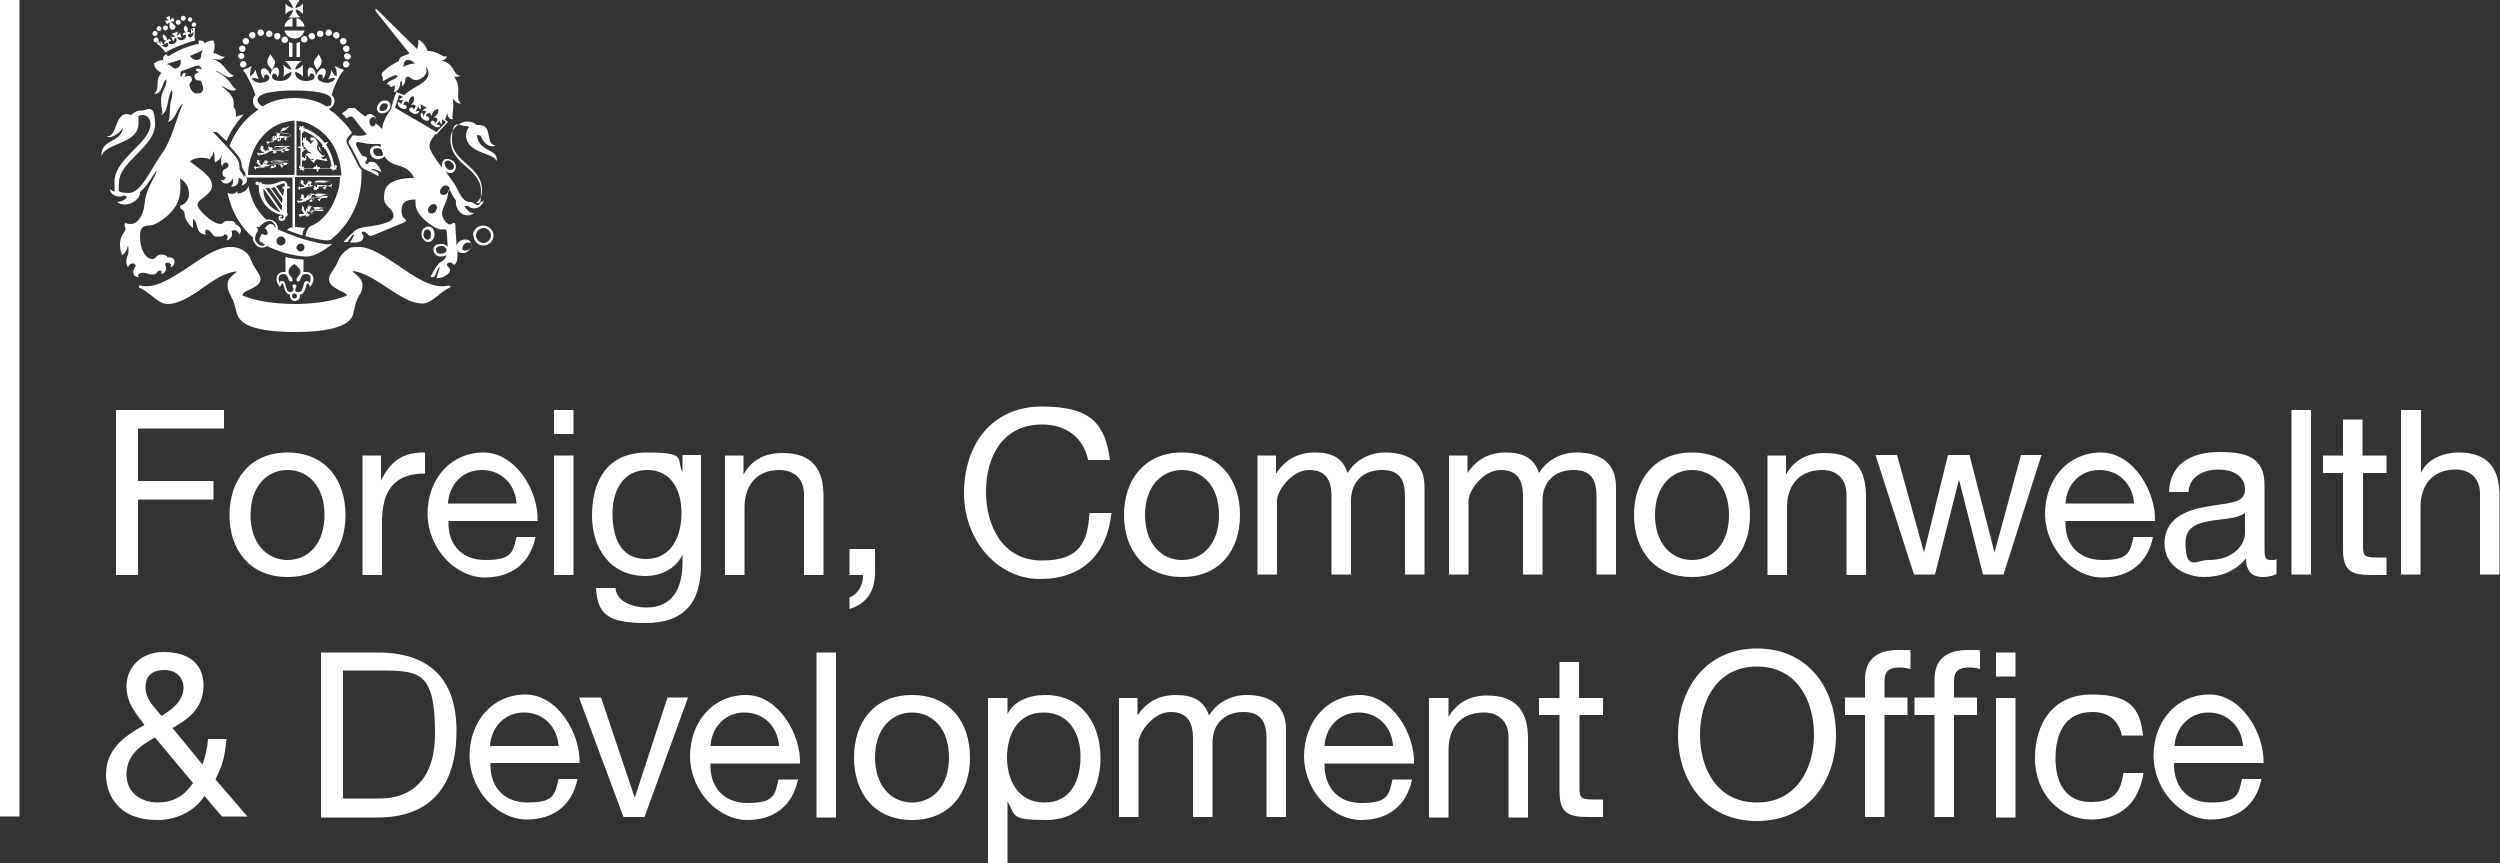 <?xml version="1.0" encoding="UTF-8"?>
<svg xmlns="http://www.w3.org/2000/svg" version="1.1" viewBox="0 0 500 172.6">
  <rect x="0" y="0" width="500" height="172.6" fill="#333333" stroke="none"/>
  <defs>
    <style>
      .cls-1 {
        fill: #fff;
      }
    </style>
  </defs>
  <!-- Generator: Adobe Illustrator 28.7.5, SVG Export Plug-In . SVG Version: 1.2.0 Build 176)  -->
  <g>
    <g id="Layer_1">
      <path class="cls-1" d="M0,163.3h3.9V0H0v163.3Z"/>
      <path class="cls-1" d="M96.1,27.1c.7,1.8,2,2.5,3,2-2.2-.3-.4-4.1-3.3-4.1s-.3,0-.5,0c-.5-.5-1-.7-1.9-.7-1.2,0-3.3,1.2-3.3,3.6,0,5.2,6.1,5.7,6.1,10.3s-1,2.2-2.2,2.2-1.9-1.2-2.7-2.9c-.4-.8-1.3-2-2.2-3.2.3.2.6.3.9.3s.6,0,.8-.3c.2-.2.3-.5.4-.8h0c0-.5-.2-.9-.5-1.2-.3-.3-.8-.5-1.2-.5-.3,0-.6,0-.8.3-.2.2-.3.5-.3.8h0c0,.2,0,.4,0,.6-1.3-1.7-2.5-3.4-2.5-4.3s.5-1.5,1.2-2.4c0,0,.2.1.2.1l.2-.2c.2-.3.8-.9,1.8-2l.3-.3-.6-.5c.2-.4.3-.8.4-1.3.2.9.6,1.4,1.2,1.2-.4-.9.4-2-.1-4.2.5.8,1.2,1.2,1.7,1.1-1.4-1.2.4-2.9-1.4-5.4.6.2,1,0,1.2-.2-1.6-.2-.9-2.3-3.7-3,.7-.1,1.1-.5,1-.9-.8.5-1.4-1-3.8-1-.2-.9-1-1.9-1.9-2.3.2.7,0,1.3-.2,1.9l-7.9-7.8c-.2-.2-.4-.3-.4-.2,0,0,0,.2,0,.4l6.8,8.5c-.5.2-1,.4-1.5.6-.4.2-.6.5-.6.9-1.3.6-2.4,1.4-2.9,1.9-.4.4-.8.5-.4,1.3.2.3-.3,1.2.7.5.6-.4,2.1-1.2,2.3-.7.1.2-.6.6-1.1.8-.5.2-1,.6-1,.8,0,.2.5,0,.5.2,0,.2.2.4.4.4s.5-.4.6-.3c.2.2,0,1.1-.2,1.3.8,0,1.2-.8,1.3-1.4,0-.6.2-.7.3-.8.1,0,.2.6,0,1,.4,0,.8-.6.8-1.6.2-.2.4-.3.5-.3.3,0,.8.7,1.5.7,1.3,0,2.1-1.1,2.2-1.6,0-.4,0-.8-.2-1.1.5.4.6,1,.6,1.4,0,1.9-3.4,2.8-4.7,4.2,0,0-.1,0-.2.1l-1.6-.6v.4c0,0-.1,0-.2.3-.2.5-.5,1.7-.7,2.3v.3c0,0,0,0,0,0-.9,1.2-1.7,2.6-1.9,4.1-.4-.4-.7-.7-1.2-1.1,0-.1,0-.3,0-.4,0-.4,0-.9-.4-1.1-.2-.2-.5-.4-.7-.4-.3,0-.5,0-.8.3,0,0,0,0-.2.2,0,0,0,0-.2-.1-.5-.4-1.2-.9-1.6-1.3-.2-.2-.4-.3-.7-.3h-.7c-.2,0-.4.2-.6.4-.1.1-.5.4-.9.7.2.2.4.4.6.6,0,.1.2.2.3.4,0,0,.2-.2.3-.2.2-.1.4-.2.6-.2s.5.2.7.5c.1.2,1.4,1.9,2.5,3.1-.1,0-.2,0-.4.1-.4.2-1.5.2-1.9.1-.5,0-.5-.2-.8.3-.1.2-.3.4-.4.6-.2.2-.3.4,0,.9.5.8,1.6,2.9,2,3.8.4.9.8,1.1,1.6,1.4.7.3,2,1,2.2,1.2v-.7c-.2-.2-.9-.5-1.2-.6-.3,0-.3-.2,0-.2s1.2.3,1.8.6c-.2-.7-.8-1.5-1.3-1.9-.5-.2-1.1-.2-1.3,0,0,.1,0,.3-.3.3s-.4-.2-.3-.4c0-.2.4-.3.3-.7,0-.4-.6-.5-.9-.5-.5-.6-1-1.6-1.2-2-.2-.4,0-.6,0-.7.4-.3,1.2.2,2.8.3.6,0,1.3,0,2,0,.2,1.9,1,3.7,3.6,4.3,1.3.3,2.6,1.2,3.1,2.5-5.2,0-6,1.9-6,3.9s1.9,2.1,1.9,3.7-4.4,2-5.7,2.2c-1.1.2-1.8.4-2.3,1-.5.5-1.1,1-2,2,0,0,.4,0,.8,0l.7-1c.2-.3.4-.6.5-.5.2,0,0,.3-.1.6l-.6,1c2.6.2,2.7-.8,2.7-1.2s-.6-.7-.3-.9c.4-.2.7,0,1,.3.3.3.4.6,1.1.4,0,0,5.6-2.3,6.3-2.6.6-.3.5-.5,0-.9-.4-.3-.5-.9-.5-1.5,0-1.7,1-2.2,2.8-2.2,0,.3,0,.6,0,.8,0,2.6,4,5.2,5.1,5.2s1.1-.3,1.2,1.2c0,1.2.3,2,0,3.3-.2,1.4-.6,1.6-1.4,2.1-.8.6-1.6,2.4-1.9,2.8.4.2.8.3,1.1-.6.2-.7.5-1.2.8-1.4-.3.8-.5,1.9-.7,2.3,1,.2,2.7-.8,2.7-1.5s-.6-.7-.6-1.1.3-.5.6-.5.7.3.8.5c.4-.3.7-.7.7-1.8,0-.4,0-.8,0-1.3,0,0,0,.1,0,.2.2.3.5.5.9.5.4,0,.8,0,1.1-.3.4-.3.7-.7.8-1.1,0,0,0-.2,0-.2,0-.2,0-.4-.2-.6-.2-.3-.4-.4-.8-.5-.4,0-.9,0-1.3.3-.4.2-.6.6-.7,1,0-1.4-.2-2.8-.2-3.3,0-.8,0-1.2-.2-1.3-.3-.1-.6.3-1,.3s-1.5-1.1-1.5-2.2,1.2-2.6,1.2-4.2c0-.5.3-.7.5-.3.2.5.6,1.3,1.1,1.9-.3,2,1.8,3.9,3.6,2.5-.9.1-1.5-.7-1.9-1.4.2,0,.3,0,.5,0h.3c.6.8,2.6.7,3.1-1.2-.3.4-1,.7-1.6.6.8-.6,1.2-1.5,1.2-2.5,0-5-6-5.6-6-10.1s1.5-2.8,2.5-2.8.7.1.9.3c-.4.4-.6,1-.6,1.7.2,3.6,6,3.4,6.1,5.1.6-2.6-3.7-1.8-3.9-5.3M80.6,13.4c.3-.5,0-1.4,1-1.4s.9.5,1.5.7c-.9,0-1.8.3-2.5.7M75.2,24.4c0,.3-.1.5-.3.7,0,0-.2.2-.4.2-.3,0-.6-.4-.6-.9h0c0-.4.1-.6.3-.8.1,0,.2-.2.4-.2.2,0,.3,0,.4.2.2.2.3.5.2.8M92.5,49.5c0-.3.2-.6.5-.8.3-.2.6-.2.9-.2.1,0,.3,0,.4.2h0c.1.2,0,.4,0,.5,0,.3-.3.5-.5.7-.5.3-1.1.3-1.3,0-.1-.2,0-.4,0-.5M88.9,32.8c0-.2,0-.4.2-.5.1-.1.3-.2.5-.2.3,0,.6.2.8.4.2.2.4.6.4.8,0,.1,0,.3-.2.5-.1.1-.3.2-.5.2-.3,0-.6-.2-.8-.4-.2-.3-.4-.6-.3-.8M79,21.6c.3-.9.8-2.6.8-2.6l.9.4c-.3,0-.6.3-.9.6.2,0,.6.1.8,0l-.4.9c0-.2-.3-.5-.6-.5-.2.7.3,1,.6,1.2.5.3.9.3,1.1,0,.2-.3-.2-.8-.6-.6,0-.5.2-.7.5-.7s.5.2.5.5c0-.8.3-1.4,1-1.6.3.8,0,1.3-.5,1.8.3-.1.6-.1.8,0,.2.3.1.6-.3.9,0-.5-.7-.5-.8-.2-.2.3,0,.6.6.9.6.4,1.1.2,1.4-.4-.2,0-.5,0-.8.2l.6-1.2c0,.2.1.5.4.7,0-.2.2-.7,0-1.1l1.3.8c-.5,0-.8.4-.9.6.3,0,.6,0,.8,0l-.7,1.1c0-.4,0-.7-.3-.8-.3.5-.2,1,.4,1.4.5.3.9.4,1.1,0,.2-.3-.2-.8-.6-.6,0-.5.3-.7.6-.7.2,0,.4.3.5.6.2-.8.5-1.2,1.3-1.4.2.7-.2,1.3-.9,1.7.3,0,.6,0,.7.2.2.3,0,.7-.4.9,0-.5-.6-.6-.8-.3-.2.3,0,.6.6.9.3.2.8.5,1.3,0-.2-.2-.6-.3-.8-.3l.6-.8c0,.3.2.6.4.8,0-.4.2-.8.1-1.1l.8.6s-1.2,1.3-1.9,2l-8.4-4.9ZM87.2,42.2c-.3.5-.9.6-1.3.4-.4-.2-.4-.8,0-1.3.3-.5.9-.6,1.2-.4.4.3.4.9,0,1.3M89.5,38.5c-.3.5-.9.6-1.2.4-.4-.3-.4-.8,0-1.3.3-.5.9-.6,1.3-.4.4.3.4.8,0,1.3M74.8,29.2c-.3.1-.5.3-.7.6-.3.6,0,1.5.8,1.9.4.2.9.2,1.3,0,.3,0,.6-.3.7-.6.1-.3.1-.6,0-.9-.2-.4-.5-.7-.9-.9-.4-.2-.9-.2-1.3-.1M75.3,31.2c-.5-.3-.8-.8-.6-1.2,0-.2.2-.3.4-.3.3-.1.6,0,.9,0,.3.2.5.4.6.7,0,.1,0,.3,0,.5,0,.1-.2.3-.4.3-.3,0-.6,0-.9,0M84.8,45.6c-.3.3-.5.8-.5,1.2h0c0,.5.2.9.5,1.2.2.2.5.4.8.4s.6-.1.8-.3c.3-.3.5-.7.5-1.2,0-.4-.1-.8-.3-1.1-.2-.3-.6-.5-.9-.5s-.6.1-.8.3M85.5,47.9c-.2,0-.3,0-.5-.2-.2-.2-.3-.5-.3-.8s.1-.7.3-.8c0-.1.3-.2.5-.2.4,0,.8.5.7,1.1,0,.3-.1.6-.3.8-.1.1-.3.2-.5.2M76,20.5c-.6.5-.8,1.3-.4,1.8.4.5,1.2.5,1.9,0,.3-.3.6-.6.6-1,0-.3,0-.6-.2-.8-.2-.2-.4-.4-.7-.4-.4,0-.8,0-1.2.3M75.9,21.7c0-.3.2-.6.4-.8.2-.2.5-.3.8-.2.1,0,.3,0,.4.2,0,.1.1.3,0,.4,0,.3-.2.5-.4.7-.4.3-.9.3-1.2,0,0-.1,0-.2,0-.3M87.2,49c-.3.2-.5.4-.5.8,0,.4,0,.7.3,1,.3.3.6.5,1,.5.4,0,.8,0,1.1-.2.4-.2.6-.5.7-.8.1-.7-.5-1.4-1.3-1.5-.5,0-.9,0-1.3.2M88.1,50.8c-.6-.1-1-.5-.9-1,0-.2.2-.3.3-.4.2-.2.6-.2.9-.2.5,0,.9.5.9.8h0c0,.5-.6.8-1.2.7M94.7,47.1c0,1.1.9,2,2,2s2-.9,2-2c0-1.1-1-2-2.1-2-1.1,0-2,.9-2,2M95.2,47.1c0-.8.7-1.5,1.5-1.5s1.5.7,1.5,1.5c0,.8-.7,1.5-1.5,1.5-.8,0-1.5-.7-1.5-1.5M48.7,35.5c.2-.5-.7-1.1-.8-1.8,0-.7,0-1.4-.8-2.4-.8-1-3.6-4-4.5-4.9.2,0,.7-.2,1.2.4.3.3.9.9,1.5,1.4.8-1.9,1.7-3.3,3-4.8.2-.2.3-.4.5-.5-.5.1-1.2.2-1.6.5,0-.8,0-1.5-.5-2,.2-1.2,0-2.5-2.5-4.2,1.3.3,2.1,1.5,3.1.6-.9,0-.9-2-4.2-3.6,1.2,0,2.2,2,3.7.9-1.4-.2-1.8-2.6-4.3-3.3.8,0,1.7.5,2.5-.5-.8.2-1.4-.6-2.3-.7.3-1.1.3-1.7,0-2.5-.7,0-1.3.2-1.8.6,0-.6-.7-.6-1.2-.6,0,.2.2.6-.1.7-.4,0-1.9.5-3,.9-1.1.5-2.4,1.2-2.8,1.5-.2.2-.4-.2-.6-.4-.4.3-.8.8-.5,1.2-.6,0-1.3.2-1.9.7,0,.7.6,1.4,1.5,1.9-1.5,1.5-.1,2.9-1.5,4.2,1.9,0,1.5-2.5,2.5-2.9,0,1.9-1.1,2.2-1.1,4.2s.6,2.2,0,2.9c1.6-.4,1.2-3.9,2.2-5,.2.6,0,1.2-.1,1.8-.6,1.6,0,3.9-.8,4.6,1.6-.2,1.8-2.8,3.1-3.7-1.1,2.3-2.3,7.3-4,9.7-2.7,3.7-4.3,8.2-6.9,8.2s-1.9-.7-1.9-2.1c0-4.2,7.2-7.1,7.2-11.6s-1.6-2.8-2.6-2.8-1.5.3-2.2.9c-.3-.1-.5-.2-.8-.2-2.5,0-1.9,4.6-4.1,4.5.9.5,2.4-.5,3.3-1.7-.4,3-4.6,2.2-4.3,5.7.6-2.8,7.4-2.4,7.4-6.6s-.2-.9-.6-1.2c.5-.3,1-.5,1.4-.5.8,0,1.6.6,1.6,1.8,0,3.8-7.2,6.9-7.2,11.5s.2,1.5.6,1.9c-.5.2-1,.1-1.5-.4,0,1.2,1.7,1.9,2.7,1.3.2,0,.5.2.7.2-.3.8-1.4,1.1-2,1.1,1.8,1.4,4.8-.4,4.6-2,1.4-1.1,2.3-3,3.3-4.3,0,.3-.1.6-.2.8-1,1.9-2,3.6-2.2,6-.2,2-1.3,3.9-2.7,3.9s-.8-.4-1.1-.2c-.4.4,0,.8,0,1.2,0,.6-1.1,1.2-1.1,3s.5,1.8.3,2.3c.5-.2,1.1-1,1.3-2,.5,2.4-1,2.3,0,4.4.2-.7.9-1,1.3-.7.4.3.2.5,0,.8-.3.3-.6,1.9.9,1.8-.3-.2-.3-.6.4-.8,1-.2,1.3.3,2.3.3s.9-.8,1.4-.8.5.4.3.7c.9-.2,1-.7,1-1.2s-.4-.8,0-1c.3-.2,1.3,0,.9.8.5,0,.8-.5.8-1.1s-.7-1-1.4-.8c-.1-.4-.7-.6-1.2-.6-1.2,0-1,.9-1.8.9-1.3,0-2.5-1.7-2.5-4.5s1.6-1.9,2.8-2.4c1.2-.5,3.2-1.8,4.4-3.8.9-1.6,1-3.3.8-5.4,1.6.9,1.8,2.3,1.8,3.2s-.7,1.8-1.2,2c-.5.2-.6.2-.6.4,0,.3.2.5.4.6.6.3.5.9.6,1.5.2.6.7,1.5,1.6,2.2,0-.4,0-1,0-1.8,1.3.6.2,3.1,2.7,3.1-.4-.2-.3-.9,0-1,.3,0,.6.2,1.1.8.5.7.3.6,1.5.6s.6-.4,1.2-.4.5.7.2,1.2c1-.3,1.3-1.1,1-1.9.9-.5,1.4.2,1.5.7.9-.9,0-1.9-.7-2,0-.3-.3-.7-.7-.7-.4,0-.7,0-1.2,0-.4,0-.6.6-1.1.6-1.5,0-4.6-2.8-4.6-3.9s2.9-1.9,2.9-3.8-2.4-3.2-4.4-4.8c.7-.8,2.8-1,4-.4.1-.7.6-.5.7-1.7.4,1,0,1.9.4,2.3.3-.5,1.2-.4,1.1-1.7.3.8-.3,2,.3,2.5,0-.6.5-.8.7-.8s.5.2.5.5c0,1-1.2.5-1.2,1.6s.6.6.6.9-.5.8-1,.4c.2.4.5.8,1.1.8s1.1-.4,1.3-1c.3.7,0,1.5-.4,1.5.5.3,1.8,0,1.6-1.6.7.1,1.1.6.6,1.5.6-.2,1.1-.4,1.1-1.1s-.5-.6-.3-1.2M35.1,13.7c-.7,0-.6-.6-1.8-.9.8-.2,1.9-.6,2.8-.9.2.8-.1,1.7-1,1.8M39.8,18.6c-.8.4-1.5-.4-1.7-.9-.2-.5-.3-.9-.1-1.1.4-.4.5-.6.3-1.1-.2-.5-.8-.3-1.4-.1.3-.5.3-.9,0-.8-.5,0-.5.8-.7.7-.2,0-.1-.5-.1-.7,0-.3.2-.4.5-.5l2.5-.9c.3,0,.5-.2.8,0,.2.2.5.4.4.6-.1.2-.6-.3-1,0-.3.2,0,.5.5.6-.5.3-1.1.5-.9,1.1.2.5.4.6.9.6s.5.4.7.9c.2.5.3,1.3-.6,1.7M39.9,11.8c-.6.5-1.5,0-1.9-.6.9-.4,1.9-.8,2.6-1.2-.6,1-.2,1.5-.7,1.9M38.4,5.6c.2.3.3.4.3.6-.1,0-.3-.2-.5-.5v1.1c.2-.2.3-.3.5-.4,0,.7-.3,1-.6,1.1-.2,0-.5-.1-.5-.4,0,0,0,0,0,0,0-.3.2-.5.5-.2,0-.6-.5-.6-.7-.4.3-.6.2-1.1-.4-1.4-.4.6-.2,1,.2,1.5-.5-.2-.8.1-.5.6,0-.4.5-.3.5,0,0,.3-.2.6-.7.8-.7.2-.9-.2-1.1-.6.2,0,.5,0,.9.2l-.3-1.1c-.2.4-.4.5-.6.7,0-.3.2-.9.2-.9l-1.3.5s.6.3.8.5c-.3,0-.5.2-.9,0l.5,1c.1-.5.3-.7.5-.8.1.4.3.8-.3,1.2-.5.2-.9.2-1.1,0-.2-.3,0-.6.4-.4,0-.6-.6-.6-.8-.2,0-.6-.2-1-.8-1.2-.2.6,0,1,.7,1.3-.3,0-.7.3-.2.7,0-.4.3-.4.5-.2.1.2.1.5-.2.7-.2.1-.6.1-1.1-.4.2,0,.3,0,.5,0l-.7-.9c0,.3,0,.5,0,.7-.2-.2-.2-.3-.3-.6l-.5.5c.5.3,1.1.8,1.8,1.8.7-.5,2.1-1.1,2.9-1.4.8-.3,2.2-.8,3-1-.2-1.2,0-1.9,0-2.5h-.7ZM33,4.1l.4.8.5-.5h0c0,.3,0,.8,0,1s.3.6.6.6c.3,0,.6-.3.6-.6,0-.2-.2-.4-.3-.5-.2-.2-.5-.4-.7-.6t0,0h.8c0,0-.3-.8-.3-.8l-.6.5s0,0,0,0v-.8s-.8.3-.8.3l.5.6s0,0,0,0h-.7ZM36,4.8c.2-.2.2-.5,0-.7-.2-.2-.5-.2-.7,0-.2.2-.2.5,0,.7.2.2.5.2.7,0M37,4c.2-.2.2-.5,0-.7-.2-.2-.5-.2-.7,0-.2.2-.2.5,0,.7.2.2.5.2.7,0M38.3,4.2c.2-.2.2-.5,0-.6-.1-.2-.4-.2-.6,0,0,0,0,0,0,0-.2.2-.2.5,0,.6.2.2.5.2.7,0M38.4,5.2c.2.2.5.2.7,0,.2-.2.2-.5,0-.6-.2-.2-.4-.2-.6,0,0,0,0,0,0,0-.2.2-.2.5,0,.7M33.1,6.1c.2,0,.4-.2.5-.5,0-.3-.2-.5-.5-.5-.3,0-.5.2-.5.5,0,0,0,0,0,0,0,.2.2.5.5.5M31.8,6.2c.3,0,.5-.2.5-.5,0,0,0,0,0,0,0-.2-.2-.5-.5-.5-.2,0-.4.2-.5.5,0,.3.2.5.5.5M31.5,6.7c0-.3-.2-.5-.5-.5-.3,0-.5.2-.5.5s.2.5.5.5.5-.2.5-.5M31.7,8c0-.2-.2-.5-.5-.5-.2,0-.4.2-.5.5,0,.3.2.5.5.5.3,0,.5-.2.5-.5,0,0,0,0,0,0M63.1,41.7c0,0,0,0,.1.1.8.2,1.6-.4,2.1-.2-.6-.2-1,.2-1.5,0,.3,0,.7,0,.7-.2-.3.2-1-.1-1.3,0,0,0,0,0,0,0-.2,0-.4.2-.4.3,0,.5,1.9,0,1.9.3s-.4.2-.9.2-1-.2-1.9,0c0-.2.2-.4.2-.5,0,0,.1,0,.2-.2,0,0-.1,0-.2,0,0,0,0,0,0,0h0c0-.1,0-.2-.2-.2,0,0-.1,0-.2,0,0,0,0,0,0,0,0,0,0,0-.1,0,0,0,0,0-.1,0,0,0,0,.1,0,.2,0,0-.2.2-.2.2,0,0,0,0,0,0,0,0,0,.2-.1.2,0,0,0,0,0,0,0,.2,0,.3,0,.5-.1-.1-.3-.4-.4-.5,0,0,0-.1,0-.2s0-.2,0-.3,0,0,0,0c0,0,0,0-.2,0,0,0,0,0,0,0t0,0s0,0,0,0h0c0,0,0,0,0,0,0,0,0-.2,0-.2h0c0,0,0-.1-.2,0h0c0,0,0,0,0,.1,0,0,0,0,.2,0t0,0h0c-.1,0-.2,0-.2,0h0c0,0,0,.1,0,.2,0,0,0,0,0,0h0s0,0,0,0c0,0,0,0,0,0s0,0,0,0h0s0,0,0,0c0,0,0,.2,0,.2h0c0,.2-.2.1-.2,0-.1.2,0,.3.2.2t0,0s0,0,0,0c0,0,0,0,0,0h0c0,0,0,.1,0,.1,0,0,0,0,0,0,0,0,0,.2.2.4,0,.1.1.2.2.2,0,.1.1.2,0,.2s-.3,0-.4,0c0,0-.2,0-.2,0h0s0,0,0,0c0,0-.2,0-.2,0,0,0,0,0,0-.1,0,0,0,0,0,0h0c0,0-.1,0-.2,0,0,0,0,0,.1,0,0,0,0,0,0,0,0,0,0,0,.2.2,0,0,0,0,0,0,0,0,0,0,0,0,0,0,0-.1-.2,0h0c0,0-.2,0-.1.2,0,0,0,0,0,0h0c0,.2,0,.2.2,0t0,0c0,0-.2.1,0,.2h0c0,.1,0,.2.1.2,0,0,0,0,0-.2,0,0,0,0,0,0,0,0,0-.1,0-.2h0c0,0,0,.2.1.2,0,0,.1,0,.1-.2,0,0,0,0,0,0,0,0,0,0,0,0,0,0,0,0,0,.2,0,0,.1,0,.2-.2,0,0,0,0,0,0h0s.1,0,.2,0h0c0,.1,0,0,0,0s0,0,0,.2c0-.2.2-.2.3-.2,0,0,0,0,0,0,0,0,.2,0,.2-.2s0-.2.1-.4h0c.2,0,.3-.2.5-.2,0,0,0,.2,0,.3s.2.2.2.2h0c0,0-.1,0-.2,0-.2.1-.2-.2-.4-.2,0,0,0,0,0,0,0,0-.2,0-.2.2,0,0,0,0,.1,0h0c0,0,0,0,0,0s0,0,0,0c0,0,0,0,0,0,0,0-.2,0-.2.2h0c0,0,0,.2.1.1,0,0,0,0,0,0h0s0,0,0,0h0c0,.2,0,.2.2.2,0,0,0,0,0,0,0,0,0,0,0,0h0c0,0,0,0,0,0,0,0,0,0,.2,0,.1,0,0-.2.1-.2,0,0,0,0,0,0,0,0,.2,0,.2,0,0,0,0-.2,0-.2,0,0,0-.4-.2-.6.1,0,.5,0,.6,0,.1,0,.3.1.3.2,0,0,0,0,0,0-.1,0,0,0-.2.1,0,0,0,0,0-.1h0c0,0-.2,0-.2,0,0,0,0,0,.1,0h0c0,0,0,0,0,0h0c0,0-.2,0-.2,0,0,0,0,0,0,0,0,0,0,0,0,.1t0,0h0c0,0,.1,0,.2,0,0,0-.1,0,0,.1t0,0s0,.1,0,.2c0,0,0,0,0,0,0,0,0,0,0,0,.1,0,0-.2,0-.2,0,0,.1,0,.2,0,0,0,0,0,0,0t0,0s0,0,0,0c0,0,0-.1,0-.2,0,0,0,0,0,0,0,0,0,0,.1,0,0,0-.2,0,0,0,.1,0,.2-.2,0-.2,0-.1-.3-.1-.3-.3h.2c.6,0,1.1-.2,1-.4,0-.4-1.9,0-1.9-.3s.1-.2.3-.2M61.7,41.8s.2,0,.2,0c0,0,0,0-.1,0s0,0,0-.1M61.6,41.7c0,0,0,0-.2,0,0,0,0,0,0-.2,0,0,.2,0,.2,0M61.4,42.2s0,0,0,0,0,0,0,0c0,0,0,0,0,0,0,0,0,0,0,0,0,0,0,0,0,0,0,0,0,0,0,0h.2c0,0,0,.1,0,.1,0,0,0,0,0,0,0,0,0,0,0,0,0,0,0,0,0,0,0,0,0,0-.1,0,0,0,0,0,0,0,0,0,0,0,0,0,0,0,0,.1-.1,0,0,0,0,0,0-.1M63.7,39c0,0,0,0,.1.1.8.2,1.6-.4,2.1-.2-.6-.2-.9.1-1.5,0,.3,0,.7,0,.7-.2-.3.2-1,0-1.3,0h0c-.4,0-.8,0-.8.3,0,.6,1.5.2,2.1.2s.4,0,.4.2c0,.2-.6.2-.8.2-.4,0-1.7-.2-2.5,0,0-.1.2-.3.1-.4,0,0,.1,0,.1-.2,0,0,0,0-.2,0,0,0,0,0,0,0h0c0-.1-.1-.2-.2-.2,0,0-.2,0-.2,0h0s0,0,0,0c0,0,0,0-.2,0,0,0,0,.1,0,.2,0,0-.2.2-.2.2,0,0,0,0,0,0,0,0,0,.2-.2.2,0,0,0,0,0,0,0,0,0,.2,0,.2h0s0,0,0,0c-.1,0-.2,0-.3,0-.1,0-.1-.1-.1-.2s0-.2,0-.3,0,0,0,0c0,0,0-.1-.2-.1,0,0,0,0,0,.1t0,0s0,0,0,0h0c0,0,0,0,0,0,0,0,0-.2-.1-.2h0c0,0,0-.2-.2,0,0,0,0,0,0,0h0c0,.2,0,.2.1.2s0,0,0,0h0c-.2,0-.2,0-.2,0,0,0,0,0,0,0,0,0,0,0,0,.2,0,0,0,0,0,0h0s0,0,0,0h0s0,0,0,0c0,0,0,.2,0,.2h0c0,.2-.2.1-.2,0-.1.2,0,.3.2.2h0s0,0,0,0c0,0,0,0,0,0,0,0,0,0,0,.1,0,0,0,0,0,0s0,0,.2,0c0,0,0,0,0,0h.1c0,0,0,.3,0,.3s-.3,0-.3,0c-.1,0-.4.2-.5,0,0,0,0,0,0-.1,0,0,0,0,0,0h0s-.1,0-.2,0c0,0,0,0,.1,0,0,0,0,0,0,0,0,0,0,0,.2.1,0,0,0,0,0,0,0,0,0,0,0,0,0,0,0-.1-.2,0,0,0,0,0,0,0,0,0-.2,0-.2.2,0,0,0,0,0,0,0,0,0,0,0,0,0,0,0,.2.2,0h0c0,0-.2.2,0,.2,0,0,0,0,0,0h0c0,.1,0,.2.1.2,0,0,0,0,0-.1h0c0,0,0-.2.1-.2h0c0,0,0,.1.1.1s.2,0,.2-.2c0,0,0,0,0,.1,0,0,0,0,0,0,0,0,0,.1,0,.2,0,0,.2,0,.2-.2t0,0h.2s0,0,0,0h0c0,0,0,0,0,0,0,0,0,0,0,.2,0-.3.2-.2.4-.3,0,0,0,0,0,0,.2.1.3-.1.4-.2h0s0,0,0,0c.2,0,.1-.2.2-.1.5,0,.1-.4.9-.3,0,0,.2,0,.2,0,0,.1,0,.3,0,.4,0,0,.2,0,.2,0,0,0,0,0,0,0,0,0-.1,0-.2,0-.2,0-.2-.3-.4-.2,0,0,0,0,0,0,0,0-.2,0-.2.2,0,0,0,0,.1,0h0c0,0,0,0,0,0s0,0,0,0t0,0c0,0-.2,0-.2.2,0,0,0,0,0,0,0,0,0,.1.2,0,0,0,0,0,0,0,0,0,0,0,0,0h0c0,0,0,0,0,0,0,0,0,0,0,0h0s0,0,0,0c0,0,0,.2.2,0,0,0,0,0,0,0,0,0,0,0,0,0h0c0,0,0,0,0,0h0s0,0,0,0c0,0,0,0,.1,0,.1,0,0-.2.1-.2h0c0,0,.2,0,.2,0,0,0,0-.2,0-.3,0,0,0-.1,0-.2.1,0,.2,0,.4,0,.2,0,.4,0,.5,0,.2,0,.3,0,.3,0,0,0,0,0,0,0,0,.1,0,.2,0,.2,0,0-.2,0-.2,0s0,0,0,0c0,0-.2,0-.2.2,0,0,0,0,.1,0h0c0,.1,0,.1.2,0h0c0,0-.2.2-.1.2h0c0,0,0,.1,0,.1,0,0,0,0,0-.1h0c0,0,0-.1.1-.2,0,0,0,0,0,0,0,0,0,.2,0,.2h0c0,0,0,0,.2,0,0,0,0,0,0,0h0c0-.2,0-.2,0-.3,0,0,.2,0,.2-.2,0,0,0,0,0,0h0s0,0,.1,0c-.1,0,0,0,0-.1s0,0,0,0c0,0,0,0,0-.1,0,0-.2,0-.2,0,0,0,0,0,0,0-.2,0-.4,0-.8,0t0,0c.3,0,1,0,1-.3s0-.3-.6-.3-1.9.2-1.9,0,.3-.2.6-.2M61.8,39c0,0,0,0-.2,0,0,0,0,0,0-.2,0,0,.2.1.2.1M61.9,39.3s0,0,0,0,0,0,0,0c0,0,0,0,0,0,0,0,0,0,0,0,0,0,0,0,0,0,0,0,0,0-.2,0,0,0,0,0,0-.2,0,0,0,0,0,0s0,0,0,0c0,0,0,0,0,0,0,0,0,0,0,0,0,0,0,0,0,0s0,0,0,0h.2c0,.1,0,.1,0,.2,0,0,0,0,0,0M62,39.2c0,0-.1-.1,0-.2,0,0,.2,0,.2,0,0,0,0,0-.1,0M66.4,37.5s0,0,0,0c0,0,0-.1,0-.2,0,0-.2.1-.2,0s0,0-.1,0c-.2,0-.4,0-.7,0t0,0c.3,0,1,0,1-.3s-.2-.3-.8-.3-2.5.2-2.5-.1.6-.1,1.1-.1c0,0,0,0,.1,0,.8.2,1.7-.4,2.2-.2-.6-.2-1,.2-1.6,0,.4,0,.7,0,.8-.2-.3.2-1-.1-1.4,0t0,0c-.6,0-1.3,0-1.3.3,0,.6,2.1.3,2.6.3s.6,0,.6.2-.5.2-.8.2c-.5,0-2.5-.3-3.3,0,0-.2.2-.3.1-.5,0,0,.2,0,.2-.2,0,0-.1,0-.2,0,0,0,0,0,0-.1,0,0,0,0,0,0,0,0-.1,0-.2-.1,0,0-.2,0-.2,0h0c0,0-.1,0-.1,0,0,0,0,0-.1,0,0,0,0,.1,0,.2,0,0-.2.2-.2.2q0,0,0,0c0,0,0,.2-.2.2,0,0,0,0,0,0v.2h-.1s0,0,0,0c0,0,0,0,0,0,0,0-.2-.2-.3-.2-.1,0-.1-.1-.1-.2s0-.2,0-.3,0,0,0-.1c0,0-.1,0-.2,0,0,0,0,0,0,0,0,0,0,0,0,0,0,0,0,0,0,0t0,0h0q0,0,0,0c0,0,0-.2-.1-.2h0c0,0,0-.1-.2,0,0,0,0,0,0,0,0,0,0,0,0,0,0,0,0,0,.2,0h0s0,0,0,0h0c-.1,0-.2,0-.2,0h0c0,0,0,.2,0,.2,0,0,0,0,0,0s0,0,0,0c0,0,0,0,0,0h0c0,.1,0,.2,0,.2,0,0,0,0,0,0,0,.2-.2.1-.2,0-.2.2,0,.3.2.2h0s0,0,0,0c0,0,0,0,0,0,0,0,0,.1,0,.1,0,0,0,0,0,0s.2.2.4.4c0,0,0,0,.2,0,0,0,0,0,0,.1h0c0,0,.1.2,0,.2s-.3,0-.4,0c0,0-.4.2-.5,0,0,0,0,0,0-.2,0,0,0,0,0,0h0c0,0-.1,0-.2,0,0,0,0,0,.1,0,0,0,0,0,0,0,0,0,0,0,.2.2,0,0,0,0,0,0,0,0,0,0,0,0,0,0,0-.1-.2,0,0,0,0,0,0,0,0,0-.2,0-.2.2,0,0,0,0,0,0,0,0,0,0,0,0,0,0,0,.2.2,0,0,0-.2.2,0,.2,0,0,0,0,0,0,0,.1,0,.2.2.2,0,0,0,0,0-.2h0c0,0,0-.1,0-.2,0,0,0,0,0,0,0,0,0,.2.1.1.1,0,.2,0,.2-.2,0,0,0,0,0,.1,0,0,0,0,0,0,0,0,0,.1,0,.2,0,0,.2,0,.2-.2,0,0,0,0,0,0,0,0,.1,0,.2,0h0c0,0,0,0,0,0s0,0,0,.2c0-.3.2-.2.3-.3t0,0h0c0,.1.3,0,.3-.1s0,0,.2,0c.2,0,.2-.1.2-.1,1,.2.4-.4,1.6-.3,0,0,0,0,.1,0,0,0,0,.3,0,.4,0,0,.2,0,.2,0h0c0,0-.2,0-.2,0-.2.1-.2-.3-.4-.2,0,0,0,0,0,0,0,0-.2,0-.2.2,0,0,0,0,.1,0h0c0,0,0,.1,0,.1s0,0,0,0t0,0c0,0-.2,0-.2.2h0c0,.1,0,.2.2.2,0,0,0,0,0,0h0s0,0,0,0h0,0c0,0,0,0,0,.1,0,0,0,.2.2,0,0,0,0,0,0,0h0c0,0,0,0,0,0,0,0,0,0,0,0,0,0,0,0,.2,0,.1,0,0-.2.1-.2h0c0,0,.2,0,.3,0,0,0,0-.2,0-.3,0,0,0-.1,0-.2,0,0,.2,0,.4,0,.3,0,.4,0,.5-.1.2,0,.3,0,.3,0s0,0,0,0c0,.2,0,.2,0,.2,0,0-.2,0-.2,0s0,0,0,0c0,0-.2,0-.2.2,0,0,0,0,.1,0h0c0,.1.1.1.2,0,0,0,0,0,0,0,0,0-.2.1,0,.2h0c0,0,0,.1,0,.2,0,0,0,0,0-.1h0c0,0,0-.1.1-.2,0,0,0,.2,0,.2,0,0,0,0,0,0,0,0,0,0,.2,0h0c0,0,0-.1,0-.2,0-.2,0-.2,0-.2s.2,0,.2-.2c0,0,0,0,0,0h0c0,0,0,0,.1,0-.1,0,0,0,0-.2M62,36.4s.2,0,.2,0c-.1,0,0,0-.2,0,0,0,0,0,0-.2M61.9,36.3c0,0,0,.1-.2,0,0,0,0,0,0-.2,0,0,.2,0,.2,0M61.7,36.8s0,0,0,0c0,0,0,0,0,0,0,0,0,0,0,0,0,0,0,0,0,0,0,0,0,0,0,0,0,0,0,0,0,0h.2c0,0,0,.1,0,.2,0,0,0,0,0,0,0,0,0,0,0,0,0,0,0,0,0,0,0,0,0,0,0,0q0,0,0,0h0c0,.2,0,.2-.2.2,0,0,0-.1,0-.2h0ZM57.7,32.8c0-.2-.2-.3-.8-.3s-2.5.2-2.5-.1.6-.1,1.1-.1c0,0,0,0,.1,0,.8.2,1.6-.3,2.2,0-.5-.4-1,0-1.6,0,.3,0,.7,0,.7-.2-.3.2-1-.1-1.4,0,0,0,0,0,0,0-.6,0-1.3,0-1.3.2,0,.6,2.1.3,2.6.3s.6,0,.6.2-.5.2-.8.2c-.5,0-2.5-.2-3.3,0,0-.2.2-.3.2-.5,0,0,.2,0,.2-.2,0,0-.1,0-.2,0,0,0,0,0,0-.1,0,0,0,0,0,0,0,0-.1,0-.2-.1,0,0-.2,0-.2,0s0,0,0,0c0,0-.1,0-.1,0,0,0,0,0-.1,0,0,0,0,.1,0,.2,0,0-.2.2-.2.2,0,0,0,0,0,0,0,.1,0,.2-.2.3h0c0,.1,0,.2,0,.2h0s-.2,0-.2,0c-.1,0-.2-.2-.3-.3-.1,0-.1-.1-.1-.3s0-.2,0-.3,0,0,0,0c0,0,0-.1-.2-.1,0,0,0,0,0,.1,0,0,0,0,0,0,0,0,0,0,0,.1h0q0,0,0,0c0,0,0-.2-.1-.2h0c0,0,0-.1-.2,0,0,0,0,0,0,0,0,0,0,0,0,0,0,0,0,0,.2,0h0s0,0,0,0h0c-.1,0-.2,0-.2,0h0c0,0,0,.2,0,.2,0,0,0,0,0,0h0s0,0,0,0c0,0,0,0,0,0t0,0h0c0,.1,0,.2,0,.2t0,0c0,.2-.2.2-.2,0-.1.2.1.3.3.2h0s0,0,0,0c0,0,0,0,0,0h0c0,0,0,.1,0,.1,0,0,0,0,0,0s.2.2.4.4c0,0,.1,0,.2,0t0,0c0,.1,0,.2,0,.2s-.4,0-.5,0c-.1,0-.4.2-.5,0,0,0,0,0,0-.2,0,0,0,0,0,0h0c0,0-.1,0-.2,0,0,0,0,0,.1,0,0,0,0,0,0,0,0,0,0,0,.2.2h0c0,0,0,0,0,0,0,0,0-.2-.2,0,0,0,0,0,0,0h0c0,0-.2,0-.2.2,0,0,0,0,0,0,0,0,0,0,0,0,0,0,0,.2.2,0h0c0,0-.2.2,0,.2,0,0,0,0,0,0,0,.1,0,.2.2.2,0,0,0,0,0-.2,0,0,0,0,0,0,0,0,0-.1,0-.2,0,0,0,0,0,0,0,0,0,.2.2.1,0,0,.2,0,.1-.2h0s0,0,0,.1c0,0,0,0,0,0,0,0,0,.1,0,.2,0,0,.2,0,.2-.2,0,0,0,0,0,0t0,0s0,0,.2,0h0c0,.1,0,0,0,0s0,.1,0,.2c0-.3.3-.2.5-.2,0,0,0,0,0,0,0,0,0,0,0,0,0,0,.2,0,.2,0,0,0,0,0,0,0h.3v-.2s0,0,0,0c.2,0,.2-.1.2,0,1,.1.4-.5,1.6-.3,0,0,0,0,.1,0,0,.1,0,.3,0,.3,0,0,.2,0,.2,0h0c0,0-.2,0-.2,0-.2.1-.2-.3-.4-.2,0,0,0,0,0,0,0,0-.2,0-.2.2,0,0,0,0,.1,0h0c0,0,0,.1,0,.1s0,0,0,0h0c0,0-.2,0-.2.2,0,0,0,0,0,0,0,0,0,.1.2,0,0,0,0,0,0,0h0s0,0,0,0c0,0,0,0,0,0,0,0,0,0,0,0,0,0,0,.2.2,0,0,0,0,0,0,0h0c0,0,.1,0,.1,0,0,0,0,0,.2,0,.1,0,0-.2.1-.2h0c0,0,.2,0,.3,0,0,0,0-.2,0-.3,0,0,0,0,0-.2,0,0,.2,0,.4,0,.3,0,.4,0,.5-.1.2,0,.3,0,.3,0,0,0,0,0,0,0,0,.2,0,.2,0,.2,0,0-.2,0-.2,0,0,0,0,0,0,0,0,0-.2,0-.2.2,0,0,0,0,.1,0h0c0,.1.1.1.2,0,0,0,0,0,0,0,0,0-.2.1,0,.2,0,0,0,0,0,0,0,0,0,.1,0,.1t0,0h0c0,0,0-.1,0-.2h0c0,0,0,.2,0,.2,0,0,0,0,0,0,0,0,0,0,.2,0,0,0,0,0,0,0,0,0,0,0,0,0,0-.2,0-.2,0-.2s.2,0,.2-.2,0,0,0,0c0,0,0,0,0,0,0,0,0,0,0-.2t0,0s0,0,0-.2c0,0-.2,0-.2,0,0,0,0,0-.1,0-.2,0-.3,0-.7,0,.3,0,1,0,1-.3M53.2,32.3s.2,0,.2,0c-.1,0,0,0-.2,0,0,0,0,0,0-.2M53.1,32.2c0,0,0,.1-.2,0,0,0,0,0,0-.2,0,0,.2,0,.2,0M52.9,32.7s0,0,0,0,0,0,0,0c0,0,0,0,0-.1,0,0,0,0,0,0,0,0,0,0,0,0,0,0,0,0,0,0t0,0h.2c0,0,0,.1,0,.1,0,0,0,0,0,0,0,0,0,0,0,0h0c0,0,0,0,0,0,0,0,0,0,0,0h0c0,.2,0,.2-.2.2,0,0,0-.1,0-.2M58,30c0-.2-.2-.3-.9-.3s-2.1.2-2.1-.1.3-.2.6-.2c0,0,0,0,.2,0,.8.2,1.8-.2,2.3,0-.6-.5-1.1,0-1.7-.1.4,0,.5-.1.5-.2-.3.2-.8,0-1.2.1,0,0,0,0,0,0-.5,0-.8,0-.8.3,0,.6,1.7.3,2.2.3s.7,0,.7.2-.5.2-.8.2c-.5,0-1.9-.2-2.7,0,0-.2.2-.3.2-.4,0,0,.1-.1.1-.2,0,0,0,0-.2,0,0,0,0,0,0-.1,0,0,0,0,0,0,0,0-.1,0-.2-.1,0,0-.2,0-.2,0,0,0,0,0,0,0,0,0,0,0-.1,0,0,0,0,0-.2,0,0,0,0,.1,0,.2,0,0-.2.2-.2.2,0,0,0,0,0,0,0,0,0,.2-.2.2,0,0,0,0,0,0v.2h-.2s0,0,0,0h0s0,0,0,0h0c0,0-.2-.2-.3-.3-.2,0-.2-.2-.1-.3,0-.1,0-.2,0-.3,0,0,0,0,0,0,0,0-.1-.1-.2-.1,0,0,0,0,0,.1s0,0,0,0c0,0,0,0,0,.1h0s0,0,0,0t0,0c0,0,0-.2-.1-.2s0,0,0,0h0c0-.1,0-.2-.2,0,0,0,0,0,0,0,0,0,0,0,0,0,0,0,0,.1.1.1s0,0,0,0h0c0,0,0,0,0,0-.2,0-.2,0-.2,0h0c0,0,0,.2,0,.2,0,0,0,0,0,0h0s0,0,0,0h0s0,0,0,0c0,0,0,.2,0,.2t0,0c0,.2-.3.2-.2,0-.1.2,0,.4.3.2h0q0,0,0,0s0,0,0,0h0c0,0,0,.1,0,.2,0,0,0,0,0,0s0,.2.2.2c.1,0,.2.2.3,0,0,.1.1.3,0,.3s-.4,0-.5,0c-.1,0-.4.2-.5,0,0,0,0,0,0-.2,0,0,0,0,0,0h0c0,0-.1,0-.2,0,0,0,0,0,.1,0h0c0,0,0,.1.2.2,0,0,0,0,0,0s0,0,0,0c0,0,0-.1-.2,0,0,0,0,0,0,0,0,0-.2,0-.2.2,0,0,0,0,.1,0t0,0c0,0,0,.2.2,0t0,0c0,0-.2.2,0,.2h0c0,.1,0,.2.2.2,0,0,0,0,0-.2h0c0,0,0-.2.1-.2,0,0,0,0,0,0,0,0,0,.2.2.2.1,0,.2-.1.2-.2h0c0,0,0,0,0,0,0,0,0,0,0,0,0,0,0,.2,0,.2,0,0,.2,0,.2-.2,0,0,0,0,0,0,0,0,.1,0,.2,0,0,0,0,0,0,0h0c0,0,0,0,0,0s0,0,0,.2c0-.3.2-.2.4-.3,0,0,0,0,0,0,0,0,0,0,0,0,.2,0,.5-.2.5-.4,0,0,.2,0,.2,0,.6,0,.2-.5,1.1-.3,0,0,.2,0,.2-.1,0,.1,0,.4,0,.4,0,0,.2,0,.2,0t0,0c0,0-.1,0-.2,0-.2.1-.2-.3-.4-.2,0,0,0,0,0,0,0,0-.2,0-.2.2,0,0,0,0,.1,0h0c0,0,0,.1,0,.1s0,0,0,0t0,0c0,0-.2,0-.2.1,0,0,0,0,0,0,0,0,0,.1.2,0,0,0,0,0,0,0h0s0,0,0,0c0,0,0,0,0,0,0,0,0,0,0,0h0c0,.2,0,.2.2.2,0,0,0,0-.1,0,0,0,0,0,0,0,0,0,0,0,0,0s0,0,0,0h0c0,0,0,.1.2,0,.1,0,0-.2.1-.2h0c0,0,.3,0,.3,0,0,0,0-.2-.1-.3,0,0,0-.1,0-.2.1,0,.3,0,.4,0,.3,0,.4,0,.5-.1.2,0,.3,0,.4,0s0,0,0,0c0,.2,0,.2,0,.2,0,0-.2,0-.2,0s0,0,0,0c0,0-.2,0-.2.2,0,0,0,0,.1,0h0c0,.1.2.1.2,0,0,0,0,0,0,0,0,0-.2.2,0,.2,0,0,0,0,0,0,0,0,0,.1,0,.1,0,0,0,0,0-.1h0c0,0,0-.1,0-.2t0,0c0,0,0,.2,0,.2h0c0,0,0,.1.2,0,0,0,0,0,0,0s0,0,0,0c0-.2,0-.2,0-.2s.2,0,.2-.2,0,0,0,0c0,0,0,0,.1,0-.1,0,0,0,0-.2h0c0,0,0-.1,0-.2,0,0-.2,0-.2,0,0,0,0,0,0,0-.2,0-.3,0-.7,0,.4,0,1-.1,1-.4M53,30.3h0s0,0,0,0M54,29.4s.2,0,.2.1c-.1,0,0,0-.2,0s0,0,0-.2M53.9,29.3c0,0,0,0-.2,0,0,0,0,0,0-.2,0,0,.2.1.2.1M53.6,29.9c0,0,0,0,0,0q0,0,0,0c0,0,0,0,0-.1,0,0,0,0,0,0,0,0,0,0,0,0,0,0,0,0,0,0h.2c0,.1,0,.1,0,.2s0,0,0,0c0,0,0,0,0,0,0,0,0,0,0,0,0,0,0,0-.1,0s0,0,0,0c0,0,0,0,0,.1,0,0,0,.1-.2,0,0,0,0-.1,0-.2h0ZM57.1,27.5c.7,0,1-.2,1-.4,0-.7-1.8-.3-1.8-.7s0-.1.1-.2h0c.9,0,.9-.7,1.6-.9-.8,0-.9.5-1.2.5.2,0,.2-.3.2-.4-.2.2-.5.2-.7.5,0,0,0,0,0,.1-.1,0-.2.2-.2.3,0,.7,1.9.2,1.9.7s-.3.3-.8.3-.7-.3-1.4,0c0-.1.2-.3.2-.4,0,0,.1,0,.1-.2,0,0,0,0-.2,0,0,0,0,0,0,0,0,0,0,0,0,0,0,0,0,0-.2-.1,0,0-.2,0-.2,0,0,0,0,0,0,0,0,0,0,0,0,0,0,0,0,0-.1,0,0,0,0,0,0,.2,0,0-.1.2-.2.2q0,0,0,0c0,.1,0,.2-.2.2h0c0,.2,0,.3,0,.5h-.1c-.1-.2-.1-.2,0-.3,0,0,0-.2,0-.2s0,0,0,0c0,0,0,0-.1,0,0,0,0,0,0,0h0c0,0,0,.1,0,.2h0c0,0,0,0,0,0,0,0,0-.2,0-.2h0c0,0,0-.1-.2,0,0,0,0,0,0,0,0,0,0,0,0,0,0,0,0,.1.1.1h0q0,0,0,0c-.1,0-.2,0-.2,0h0c0,0,0,.2,0,.2,0,0,0,0,0,0,0,0,0,0,0,0,0,0,0,0,0,0h0s0,0,0,0c0,0,0,.1,0,.2h0c0,.2-.2.2-.2,0-.2.2,0,.3.2.2h0s0,0,0,0c0,0,0,0,0,0,0,0,0,0,0,.1,0,0,0,0,0,0s0,.1.2.2c-.1,0-.3,0-.4.1,0,0-.2,0-.3,0-.1,0-.4.1-.5,0,0,0,0,0,0-.1,0,0,0,0,0,0h0c0,0-.2,0-.2,0,0,0,0,0,.1,0,0,0,0,0,0,0,0,0,0,0,.2.1h0c0,0,0,0,0,0,0,0,0-.1-.2,0,0,0,0,0,0,0,0,0-.2,0-.1.2,0,0,0,0,0,0,0,0,0,0,0,0,0,0,0,.2.2,0h0c0,0-.2.2,0,.2,0,0,0,0,0,0,0,0,0,.2.1.2,0,0,0,0,0-.1h0c0,0,0-.1,0-.2h0s0,.1.1.1.1,0,.1-.1h0s0,0,0,0h0s0,0,0,0c0,0,.1,0,.2-.2h0c0,0,0,0,.2,0h0c0,0,0,0,0,0,0,0,0,0,0,.2,0-.2.2-.2.3-.2,0,0,0,0,0,0,0,0,0,0,0,0,0,0,.2,0,.2-.2h0c0,0,.2,0,.2-.2,0,0,0,0,0,.1.2,0,.3-.2.4-.2.3,0-.2-.3.5-.3,0,0,.2,0,.2,0,0,0,0,.3,0,.3,0,0,.2,0,.2,0h0c0,0-.1,0-.2,0-.2.1-.2-.2-.3-.2,0,0,0,0,0,0,0,0-.2,0-.2.2,0,0,0,0,.1,0h0c0,0,0,.1,0,.1s0,0,0,0t0,0c0,0-.2,0-.2.1,0,0,0,0,0,0,0,0,0,.1.2,0,0,0,0,0,0,0h0s0,0,0,0h0c0,.2,0,.3.2.2,0,0,0,0-.1,0,0,0,0,0,0,0h0c0,0,0,0,0,0t0,0h0c0,0,0,.1.1,0,.1,0,0-.2.1-.2h0c0,0,.2,0,.3,0,0,0,0-.2,0-.3,0,0,0,0,0-.2,0,0,.2,0,.3,0,.3,0,0,0,.2-.1,0,0,.2,0,.3,0s0,0,0,0c0,.1,0,.2,0,.2,0,0-.2,0-.2,0s0,0,0,0c0,0-.1,0-.1.1,0,0,0,0,.1,0h0c0,.1,0,.2.2,0,0,0,0,0,0,0,0,0-.2.1,0,.2,0,0,0,0,0,0,0,0,0,.1,0,.1,0,0,0,0,0-.1h0c0,0,0,0,0-.1t0,0c0,0,0,.2,0,.2h0c0,0,0,0,.2,0,0,0,0,0,0,0h0c0-.2,0-.2,0-.2s.1,0,.1-.2c0,0,0,0,0,0h0s0,0,0,0c0,0,0,0,0-.1h0c0,0,0,0,0-.2,0,0-.2,0-.2,0,0,0,0,0,0,0-.2,0-.3,0-.6,0t0,0M55.1,26.8h0,0M55.6,26.7s.2,0,.2,0c0,0,0,0-.1,0s0,0,0-.1M55.4,26.6c0,0,0,0-.1,0,0,0,0,0,0-.2,0,0,.2,0,.2,0M55.2,27.1s0,0,0,0,0,0,0,0c0,0,0,0,0,0t0,0s0,0,0,0c0,0,0,0,0,0h.2c0,0,0,.1,0,.2h0c0,0,0,0,0,0s0,0,0,0c0,0,0,0,0,0,0,0,0,0,0,0,0,0,0,0,0,0,0,0,0,.1-.2,0,0,0,0,0,0-.1M57.7,37.3h-.2c0-.7-.3-1.1-.9-1.1s-1.5.7-2.9.7-1.3-.3-1.7-.6l-.2.4h0c0-.2-.2-.4-.3-.4-.2,0-.4.2-.4.4,0,.2.2.3.4.3s.2,0,.3-.1l-.2.4c0,0,.1,0,.2,0-.2,2.1,1.4,4.8,4.1,5.6.4,0,.8,0,.8.4s-.1.4-.4.4-.2,0-.2-.2c0-.2.3,0,.3-.2,0-.2,0-.2-.2-.2s-.5.1-.5.5.3.6.6.6.9-.2.8-.9c.2,0,.3,0,.4-.2v-.5s-.1,0-.1,0v-4.9h.2c.2,0,.3,0,.4-.2,0-.2-.2-.3-.3-.3M52.7,37.7l3.4,4.8c-1.8-.7-3.6-2.3-3.4-4.8M56.2,42l-3.1-4.4h.3c.2,0,.3,0,.5,0l2.5,3.5c0,.4,0,.7-.1.9M56.4,40.7l-2.2-3.1c.2,0,.5-.1.7-.2l1.6,2.3c0,.3,0,.6-.2,1M56.9,37.3h-.1c-.2,0-.3,0-.3.2,0,.2.1.3.3.3h0c0,0,0,0,0,.1,0,.3-.1.7-.2,1.3l-1.4-2c.7-.2,1.2-.5,1.5-.5s.3.1.2.6M65.3,32.2c.1,0,.2-.2.2-.2,0,0-.2,0-.2,0,0,0,.2,0,0-.2,0-.2-.2-.2-.3,0,0,.1-.8,0-.8-.6,0,.1.1.2.2.2,0,0,0,0,0,0h0c0,0,.2,0,.2,0h0c.2,0,.3-.2.3-.3,0-.3-.2-.4-.5-.7,0-.1-.2-.2-.3-.3,0-.2,0-.4-.3-.8,0-.1,0-.2,0-.3-.1.2-.2.7.2,1.1.3.3.9.6.9.9,0,0,0,0-.2.1h0s0,0,0,0c0,0,0,0-.2,0,0,0-.1,0-.2-.2-.3-.2-.5-.6-.7-.8-.3-.4-.2-.8-.1-1.1.2-.3-.1-.9-.3-1,0,0,0-.1,0-.3,0,0-.1,0-.2,0,0-.1,0-.1-.2-.2-.1,0-.1,0-.1-.1,0,0,0,.1-.2.1s-.2,0-.2,0c0,0-.1,0-.2,0s0,0,0,.2,0,.1,0,.2t0,0h0c0,.1,0,0,0,0,0,0,.2,0,.2,0,0,0,0,0,0,0-.1,0-.2,0-.2,0s0,0,0,.2c0,0,0,0,.2,0,.2,0,.4,0,.4,0,0,.3-.4.3-.5.7,0,0-.2-.1-.2-.2,0-.1-.2-.2-.3-.3,0,0-.2-.2-.3-.2-.1,0-.2-.1-.2-.3s0-.2,0-.3c0,0,0,0,0,0,0,0-.1-.1-.2-.1,0,0,0,0,0,.1h0c0,0,0,.1,0,.2h0s0-.1-.2-.1h0c0,0,0-.2-.2,0,0,0,0,0,0,0,0,0,0,0,0,0,0,0,0,.1.2.1h0c-.2,0-.2,0-.2.1h0c0,0,0,.2,0,.2,0,0,0,0,0,0h0s0,0,0,0c0,0,0,0,0,0t0,0s0,0,0,0t0,0c0,0,0,.2,0,.2,0,0-.2,0-.2,0-.1.2,0,.3.3.3,0,0,0,.2,0,.2,0,0,0,0,0,0h0c0,0,0,.1,0,.1t0,0c0,0,0,0,0,.2,0,.2.2.5.6.7-.2,0-.3.3-.5.4-.1,0-.3.2-.4.2,0,0,0,0-.1-.1,0,0,0,0-.1,0,0,0,0,0,0,0,0,0-.1,0-.2,0,0,0,0,0,.1,0h0c0,.1,0,.2.2.2,0,0,0,0,0,0,0,0,0,0,0,0,0,0-.1,0-.2,0,0,0,0,0,0,0h0c0,0-.2.2,0,.2,0,0,0,0,0-.1h0c0,.1.1.1.2,0,0,0,0,0,0,0,0,0-.1.2,0,.2h0c0,.1.2.2.2.1,0,0-.1,0-.2-.2h0c0,0,0-.2,0-.2h0c0,0,0,.1.2,0,0,0,0,0,0-.2.1,0,.2,0,.3,0,0,0,0-.2.2-.2,0,0,.2,0,.2,0,0,0,0-.2.2-.2,0,.6.7.5.9.9-.2,0-.5-.2-.6-.1-.2,0-.5.2-.6.4,0,.2.2.5.3.6-.2,0-.3,0-.5,0h0c-.2,0-.2-.3-.4-.2,0,0,0,0,0,0,0,0-.2,0-.2.2,0,0,0,0,.1,0h0c0,0,0,.1,0,.1s0,0,0,0h0c0,.1-.3,0-.2.2,0,0,0,0,0,0,0,0,0,.1.2,0,0,0,0,0,0,0h0s0,0,0,0h0c0,.2.1.3.2.2,0,0-.1,0-.1,0,0,0,0,0,0,0h0c0,0,0,0,0,0h0s0,0,0,0c0,0,0,0,.2,0q0,0,0,0h0s0,0,.2,0h.1c0-.1.2,0,.2-.1.1,0,0,0,0-.2,0-.2-.1-.2-.2-.3,0-.3.3-.5.5-.4,0,.2.3.6.7.8.3,0,.4-.2.5-.2,0,0,0,0,0,0,0,.1,0,.2,0,.3,0,0-.2,0-.3,0,0,0,0,0,0,0,0,0-.2,0-.2.2,0,0,0,0,.2,0,0,0,0,0,0,0,0,.1.1.2.2,0,0,0,0,0,0,0,0,0-.2.2,0,.2h0c0,0,0,.2.1.2,0,0,0,0,0-.1h0c0,0,0-.1,0-.2h0c0,0,0,.2,0,.2h0c0,0,0,.1.2,0,0,0,0,0,0,0h0c0-.2,0-.2,0-.3,0,0,.2,0,.2-.2h0c0,0,.2-.1.2-.2-.1,0-.2,0-.2,0h0ZM66.9,33.2c.2,0,0,.3,0,.3-.2-1.6-.8-3.2-1.7-4.6h0c.2-.1.3-.3.4-.5-.2,0-.4,0-.6.2,0,0-.1-.2-.2-.2-.6-.7-1.2-1.3-2-1.8-.7-.5-1.4-.8-2.2-1,0-.2.2-.2.3,0,0-.3-.2-.4-.4-.4,0,0-.2.1-.2.2-.1-.1-.3-.2-.4-.2,0,.2,0,.3.1.4-.1,0-.2,0-.2.1,0,.2,0,.4.3.4-.2,0,0-.3,0-.3v3.5c-.2,0-.4,0-.6.1.2.2.4.2.6.2v3.8c-.2,0-.2-.2,0-.3-.3,0-.4.2-.3.4,0,0,.1.1.3.1,0,.1-.2.2-.2.4.1,0,.3,0,.4-.2,0,.2,0,.2.2.3.2,0,.4,0,.4-.3,0,.1-.3,0-.3,0h2.7c0,.2,0,.4.2.6.2-.2.2-.4.2-.6h2.9c0,.2-.2.2-.3,0,0,.3.3.4.4.3,0,0,.2-.1.2-.3,0,0,.2.2.4.2,0-.1,0-.3-.2-.4.1,0,.2,0,.3-.2,0-.1,0-.4-.4-.4M64.3,28.5c0,0-.1.2,0,.3,0,0,.2.2.3.2-.1.1-.2.2-.2.4.2,0,.3,0,.4,0,0,.1,0,.2,0,.3,0,0,.2,0,.2,0,.7,1.1,1.2,2.4,1.3,3.6,0,0-.2,0-.3,0,0,.2,0,.3.2.4h-2.2c0-.2,0-.3-.2-.3,0,0-.2,0-.3,0,0-.1,0-.3-.2-.4-.1.1-.2.2-.2.4-.1-.1-.2-.1-.3,0,0,0-.2.2-.2.3h-1.9c0-.1.1-.2.1-.4-.1,0-.3,0-.4.2v-3.1c.1,0,.3,0,.3-.1,0,0,0-.2-.1-.3.1,0,.3,0,.4-.2-.1,0-.3-.1-.4-.2.1,0,.2-.2.1-.3s-.2-.2-.3-.2v-2.6c0,0,.2.1.3.1,0-.1,0-.3,0-.4.6.2,1.2.5,1.7.8.7.5,1.3,1,1.8,1.6M72.7,34.3c-.3-.2-.8-.7-1.1-1.3-.3-.7-1.8-3.5-2-3.9-.2-.3-.3-.6-.3-.9s.1-.5.3-.7c0-.2.4-.5.5-.6,0-.1.2-.2.3-.3-.5-.9-1.1-1.6-1.8-2.3-.8-.9-1.8-1.8-2.8-2.4.5-.4,1.1-.9,1.1-1.7,0-.5-.2-.9-.6-1.2.6-1.9,1.6-4.1,2.5-5l-1.9-.8c.5.7.5,1.6.4,2.1-.5-.3-.9-.8-1-1.4,0,.5-.4,1.5-.7,2,.5-.3,1-.4,1.5-.2-.3.4-1.1,1.1-2.3.8-.7-.2-1.3-.5-1.3-1,0-.3.2-.7.7-.6.4,0,.4.6.3.9.5-.3,1.1-1.9.2-2.1-.6-.2-1.2.7-1.5,1.4-.1-.9-.5-1.6-1.1-1.6-.8,0-.6,1.6-.3,2,0-.5.3-.9.6-.8.2,0,.5.2.5.7,0,.5-.8.8-1.6.8s-2.2-.2-2.3-1.8c.5,0,1.3.5,1.6,1,0-.9-.1-1.5,0-2.5-.4.6-1.1.9-1.6,1,.1-.6.7-1.3,1.3-1.7h-3.4c.7.4,1.2,1.1,1.4,1.7-.5,0-1.2-.4-1.6-1,.1.9.1,1.6,0,2.5.3-.5,1.1-.9,1.6-1-.1,1.5-1.5,1.8-2.3,1.8s-1.5-.3-1.6-.8c0-.5.2-.7.5-.7.2,0,.5.3.6.8.3-.4.6-2-.3-2-.6,0-1,.7-1.1,1.6-.2-.7-.8-1.6-1.5-1.4-.8.2-.3,1.8.3,2.1-.2-.3-.1-.9.3-.9.4,0,.6.3.7.6,0,.5-.6.9-1.3,1-1.2.3-2-.4-2.3-.8.5-.2,1-.1,1.5.2-.3-.5-.6-1.5-.7-2-.2.6-.6,1.1-1.1,1.4,0-.5,0-1.4.4-2.1l-1.8.8c.8,1,1.9,3.2,2.5,5-.4.3-.5.7-.5,1.2,0,.9.5,1.4,1.1,1.7-1,.7-2,1.5-2.8,2.4-1.3,1.4-2.3,3.1-3,4.9.6.6,1.1,1.2,1.6,1.8.5.6.7,1.2.8,1.6,0,.8.2,1.2.6,1.7.1.2.3.8.4,1.2h9.2v10c-.4,0-.8.1-1.1.5,1.1.4,2.1.8,3.1,1.1,0-.7.2-1.1.5-1.5,0,0-1.3-.2-2-.2v-10h9c0,1.4-.3,2.7-.8,4-.5,1.3-1.1,2.5-2,3.5-.8,1-1.8,1.8-3,2.3-.2,0-.2.2-.4.3-.2.2-.3.5-.5.8,0,.3-.2.5-.2.9.4.1.6.2,1,.3,3.2.8,3.9.6,4.1.4.7-.6,1.4-1.2,2-1.9,1.3-1.5,2.3-3.1,3-4.9.7-1.9,1.1-4,1.1-6.1,0-.4,0-.5,0-.9M58.8,35h-9.2c0-1.4.3-2.8.8-4.1.4-1.3,1.1-2.5,2-3.5.8-1,1.8-1.8,3-2.4,1.1-.5,2.3-.8,3.5-.9v10.8ZM58.9,19.6c-3.1,0-5.2.9-6.4,1.7-.7-.4-1-.9-1-1.3,0-1.7,4.9-1.9,7.4-1.9s7.4.2,7.4,1.9-.3.9-1,1.3c-1.2-.8-3.3-1.7-6.4-1.7M59.3,35v-10.8c1.1,0,2.2.3,3.2.9,1.1.6,2.2,1.4,3,2.4.9,1,1.6,2.2,2,3.5.5,1.3.7,2.7.8,4.1h-9ZM90,57.3c0-.1-.2-.2-.3-.2-2.9.8-6.5-1.5-9.9-3.9-2.9-1.9-5.6-3.8-8-3.8s-1.6.2-2.3.5c-.8.5-1.4,1.2-1.8,2.1-.4,1-.8,1.6-1.2,2.2-.4.6-.7,1.1-.7,1.6s.2.9.6,1.3c.3.3.8.6,1.5,1,.2,0,.3.2.5.2.6.3.9.5,1,.8-1.2.5-2.6.9-4.3,1.2-1.9.3-3.9.5-6.1.5s-4.3-.2-6.2-.5c-1.7-.3-3.2-.7-4.3-1.2,0-.5.4-.7,1-1,.2,0,.3-.2.5-.2.6-.3,1.1-.6,1.5-.9.4-.4.6-.7.6-1.2s-.3-1-.7-1.6c-.3-.5-.8-1.2-1.2-2.2-.4-1-1-1.7-1.9-2.1-.6-.4-1.4-.5-2.3-.5-2.4,0-5.1,1.8-8,3.8-3.5,2.3-7,4.7-9.9,3.9-.2,0-.3,0-.3.2,0,.2,0,.3.2.3.9.4,1.6,1,2.4,1.6,1,.8,2,1.6,3.1,1.6s2.1-.3,3.5-1c1.2-.6,2.4-1.4,3.5-2.2,2.3-1.6,4.6-3.2,6.9-3.3-.2.2-.5.4-.7.6-.7.6-1.2,1.1-1.2,2.1s.3,1.4.7,2.2c0,.2.2.5.4.8.2.5.3,1,.5,1.6,0,.3.2.6.2.9.2.5.4,1.5,2,2.4,1.9,1,5.2,1.5,9.7,1.5s7.8-.5,9.7-1.5c1.6-.8,1.9-1.8,2-2.4,0-.3.2-.6.2-.9.2-.6.2-1,.5-1.6.2-.4.3-.8.5-1,.4-.6.6-1.2.6-1.9,0-1-.6-1.6-1.3-2.2-.2-.2-.5-.4-.7-.7,2.2.2,4.6,1.8,6.9,3.3,1.2.8,2.4,1.6,3.6,2.2,1.3.7,2.4,1,3.5,1s2.1-.8,3.1-1.6c.7-.6,1.5-1.2,2.4-1.6.1,0,.2-.2.1-.3M61.1,54.4c-.2,0-.3,0-.4,0v-2.5c-1.1,0-2.3-.2-3.6-.5v3c-.1,0-.3,0-.4,0-.9,0-1.4.7-1.4,1.4s.4,1.2.7,1.6c.2-.4.3-.7.5-.7.4,0,.2,2.1,1.5,2.2,0,.1,0,.2,0,.3,0,.5.4,1,1,1s1-.5,1-1,0-.2,0-.3c1.2,0,1.1-2.2,1.5-2.2s.3.3.5.7c.3-.4.7-1,.7-1.6s-.5-1.4-1.4-1.4M58.9,59.7c-.3,0-.5-.2-.5-.5,0,0,0,0,0,0,0-.3.2-.5.5-.5s.5.2.5.5c0,.3-.2.5-.5.5,0,0,0,0,0,0M61.9,56.6c-.2-.3-.4-.4-.6-.4-.8,0-.5,2.2-1.5,2.2s-.7-.3-.7-.6.2-.4.2-.6-.2-.3-.4-.3-.4,0-.4.3.2.3.2.6-.2.6-.7.6c-1,0-.7-2.2-1.5-2.2s-.4.2-.5.4c-.2-.3-.3-.6-.3-.9,0-.4.3-.9,1-.9,1.1,0,.8,1.5,1.4,1.5s.4-.2.4-.4c0-.5-.8-.8-.8-1.5s.5-1.2,1.2-1.6c.6.5,1.2,1,1.2,1.6s-.8,1-.8,1.5.2.4.4.4c.5,0,.3-1.5,1.4-1.5s1,.5,1,.9,0,.6-.2.9M62.4,48.3c-2.1-.5-4.5-1.4-6.8-2.4h0c0-.5-.1-1-.5-1.4-.4-.4-.8-.6-1.3-.6s-.4,0-.6,0c-.3-.3-.6-.6-.9-1-.9-1-1.6-2.2-2-3.5-.3-.8-.5-1.5-.6-2.3-.1.7-.8,1.5-2.2,1.6,0-.2,0-.5,0-.5-.3.4-.8.8-2,.4.2.9.5,1.8.8,2.7.7,1.8,1.7,3.5,3,4.9.4.5.8.9,1.3,1.3v.3c0,.5.5,1.2,1.1,1.6.5.2,1.2.2,1.7-.2,1,.5,2.3,1,3.6,1.4,1.5.4,3,.7,4.2.7s2.3-.5,3.6-1.3c.5-.3.9-.7,1.4-1,0,0,.1,0,.2-.2-1,.2-2.5-.1-3.8-.5M54.9,45.2l-.2-.2c-.4-.3-.7-.3-1.1,0-.2.1-.3.3-.5.5l-.2.2h.2c.4.5.5.9.4,1.1,0,0-.1.1-.2.2-.2,0-.5,0-.8-.2h-.2c0,0,0,0,0,0,0,0,0,0,0,.1,0,0,0,0-.1.2-.2.3-.3.5-.3.8s0,0,0,.2c0,.2.2.3.4.4h.1c.2.2.5.3.6.5-.4.2-.7.2-1.1,0-.5-.3-.9-.9-.9-1.2,0-.5.2-1.1.6-1.7h0c0-.1,0-.2,0-.2-.1-.2-.2-.4-.3-.5.2,0,.4,0,.6,0h0s0,0,0,0c.2-.3,1.1-1.2,1.9-1.2s.7.2,1,.5c.2.2.3.5.4.8-.1,0-.3-.2-.4-.3M56.2,49.1c-.5,0-.9-.4-.9-.9,0-.5.4-.9.9-.9,0,0,0,0,0,0,.5,0,.9.4.9.9,0,.5-.4.8-.9.9M60.1,50.3c-.4,0-.8-.4-.8-.8s.4-.8.8-.8.8.3.8.8-.4.8-.8.8M60,3.4c-.5-.4-.8-.9-.9-1.5.5,0,1.1.5,1.5.9V.7c-.4.5-.9.8-1.5.9,0-.5.4-1,.8-1.6h-2.2c.5.6.8,1.1.9,1.6-.5,0-1.2-.5-1.5-.9v2.2c.3-.5.9-.8,1.5-.9,0,.5-.4,1.1-.9,1.5h2.2ZM56.9,6.1c.2.9,1,1.6,2,1.6s1.8-.7,2-1.6h-4ZM59.3,5.3h1.6c-.1-.8-.8-1.5-1.6-1.7v1.7ZM58.5,5.3v-1.7c-.8.2-1.5.8-1.6,1.7h1.6ZM60,8.4c-.2,0-.5.2-.7.2v2.8h.7v-3ZM57.8,11.4h.7v-2.8c-.3,0-.5-.1-.7-.2v3ZM60.2,7.9c0,.4.3.6.7.6.4,0,.6-.3.6-.6,0-.4-.3-.7-.6-.7-.4,0-.7.3-.7.7M62.4,7.9c.4,0,.6-.3.6-.7,0-.3-.3-.6-.6-.6,0,0,0,0,0,0-.4,0-.7.3-.7.6s.3.7.7.7M64,7.4c.4,0,.7-.3.7-.6,0-.4-.3-.7-.7-.7-.4,0-.6.3-.6.7s.3.6.6.6M68.6,8.9c.4,0,.7-.3.7-.7,0-.4-.3-.6-.7-.6-.3,0-.6.3-.6.6,0,0,0,0,0,0,0,.4.3.7.6.7M67.3,7.7c.4,0,.6-.3.6-.7,0-.3-.3-.6-.6-.6,0,0,0,0,0,0-.4,0-.7.3-.7.6s.3.7.7.7M65.7,7.2c.4,0,.7-.3.7-.6,0-.4-.3-.7-.7-.7-.3,0-.6.3-.6.7,0,.4.3.6.6.6M69.2,12.2c-.4,0-.6.3-.6.7s.3.6.6.6.7-.3.7-.6c0-.4-.3-.7-.7-.7M69.5,10.6c-.4,0-.7.3-.7.6s.3.7.7.7c.4,0,.7-.3.7-.6,0,0,0,0,0,0,0-.3-.3-.6-.7-.6M68.6,9.7c0,.4.3.7.7.7s.6-.3.6-.7c0-.3-.3-.6-.6-.6,0,0,0,0,0,0-.4,0-.7.3-.7.6M57,8.6c.3,0,.6-.3.6-.6,0,0,0,0,0,0,0-.4-.3-.7-.6-.7-.4,0-.7.3-.7.7,0,.4.3.6.7.6M55.5,7.9c.3,0,.6-.3.6-.7,0-.4-.3-.6-.6-.6-.4,0-.7.3-.7.6s.3.7.7.7M53.8,7.4c.4,0,.7-.3.7-.6,0-.4-.3-.7-.7-.7-.3,0-.6.3-.6.7s.3.6.6.6M49.2,8.9c.4,0,.6-.3.6-.7,0-.3-.3-.6-.6-.6,0,0,0,0,0,0-.4,0-.7.3-.7.6s.3.7.7.7M50.5,7.7c.3,0,.6-.3.6-.7,0-.4-.3-.6-.6-.6-.4,0-.7.3-.7.6s.3.7.7.7M52.1,7.2c.4,0,.7-.3.7-.6,0-.4-.3-.7-.7-.7-.4,0-.6.3-.6.7s.3.6.6.6M49.3,12.9c0-.4-.3-.7-.7-.7-.3,0-.6.3-.6.7s.3.6.6.6.7-.3.7-.6M48.9,11.3c0-.4-.3-.7-.6-.7-.4,0-.7.3-.7.6,0,0,0,0,0,0,0,.4.3.6.7.6.3,0,.6-.3.6-.6,0,0,0,0,0,0M48.5,10.4c.4,0,.6-.3.6-.7,0-.3-.3-.6-.6-.6,0,0,0,0,0,0-.4,0-.7.3-.7.6s.3.7.7.7M63.7,10.8c.4.7.7,1.1.6,1.7,0,.6-.6,1-.9,1.5-.3-.6-.7-1.1-.6-1.6,0-.5.8-1.2.9-1.5M54.1,10.8c-.4.7-.7,1.1-.6,1.7,0,.6.6,1,.9,1.5.2-.6.7-1.1.6-1.6,0-.5-.8-1.2-.9-1.5M448.6,149.2c-.2-3.7-3-6.7-6.9-6.7s-6.6,3.1-6.8,6.7h13.7ZM452.3,155.8c-1.1,5.3-4.8,8.1-10.2,8.1s-11.2-5.3-11.4-12.6c0-7.2,4.7-12.4,11.2-12.4s11,7.9,10.8,13.7h-17.9c-.1,4.2,2.2,7.9,7.4,7.9s5.5-1.5,6.2-4.7h3.9ZM424.4,147.2c-.6-3-2.6-4.8-5.9-4.8-5.7,0-7.4,4.5-7.4,9.3s2,8.7,7,8.7,6-2.2,6.6-5.8h4c-.9,5.9-4.5,9.3-10.5,9.3s-11.2-5-11.2-12.2,3.7-12.8,11.3-12.8,9.7,2.6,10.3,8.2h-4.1ZM399.2,139.6h3.9v23.9h-3.9v-23.9ZM399.2,130.5h3.9v4.8h-3.9v-4.8ZM386.9,143h-4v-3.5h4v-3.6c0-3.9,2.3-5.9,6.6-5.9s1.8.1,2.5.4v3.4c-.7-.2-1.5-.3-2.2-.3-1.9,0-3,.6-3,2.7v3.3h4.6v3.5h-4.6v20.4h-3.9v-20.4ZM373,143h-4v-3.5h4v-3.6c0-3.9,2.3-5.9,6.6-5.9s1.8.1,2.5.4v3.4c-.7-.2-1.5-.3-2.2-.3-1.9,0-3,.6-3,2.7v3.3h4.6v3.5h-4.6v20.4h-3.9v-20.4ZM351.4,160.5c8,0,11.4-6.9,11.4-13.6s-3.4-13.6-11.4-13.6-11.4,6.9-11.4,13.6,3.3,13.6,11.4,13.6M351.4,129.7c10.5,0,15.8,8.3,15.8,17.3s-5.3,17.2-15.8,17.2-15.8-8.3-15.8-17.2,5.3-17.3,15.8-17.3M315.9,139.6h4.7v3.4h-4.7v14.8c0,1.9.5,2.1,2.9,2.1h1.8v3.5h-3c-4.1,0-5.7-.9-5.7-5.2v-15.2h-4.1v-3.4h4.1v-7.2h3.9v7.2ZM286,139.6h3.7v3.8h0c1.7-2.9,4.3-4.3,7.7-4.3,6.3,0,8.2,3.6,8.2,8.7v15.7h-3.9v-16.2c0-2.9-1.9-4.8-4.9-4.8-4.8,0-7.1,3.2-7.1,7.5v13.5h-3.9v-23.9ZM278.6,149.2c-.2-3.7-2.9-6.7-6.9-6.7s-6.6,3.1-6.8,6.7h13.7ZM282.4,155.9c-1.1,5.3-4.8,8.1-10.2,8.1s-11.2-5.3-11.4-12.6c0-7.2,4.7-12.4,11.2-12.4s11,7.9,10.8,13.7h-17.9c-.1,4.2,2.2,7.9,7.4,7.9s5.5-1.5,6.2-4.7h3.9ZM223.8,139.6h3.7v3.5h0c1.8-2.7,4.3-4.1,7.7-4.1s5.6,1.1,6.6,4.1c1.6-2.6,4.4-4.1,7.5-4.1,4.7,0,7.9,2,7.9,6.9v17.5h-3.9v-15.7c0-2.9-.8-5.3-4.6-5.3s-6.2,2.4-6.2,6.1v14.9h-3.9v-15.7c0-3.1-1-5.3-4.5-5.3s-6.4,4.2-6.4,6.1v14.9h-3.9v-23.9ZM208.7,142.5c-5.3,0-7.3,4.6-7.3,9s2.1,9,7.5,9,7.2-4.6,7.2-9.2-2.3-8.8-7.4-8.8M197.6,139.6h3.9v3.2h0c1.3-2.6,4.3-3.8,7.6-3.8,7.3,0,11,5.8,11,12.6s-3.6,12.4-10.9,12.4-6-.9-7.7-3.7h0v12.3h-3.9v-33ZM182.4,160.5c4.1,0,7.4-3.2,7.4-9s-3.3-9-7.4-9-7.4,3.3-7.4,9,3.3,9,7.4,9M182.4,139c7.6,0,11.6,5.5,11.6,12.5s-4,12.5-11.6,12.5-11.6-5.5-11.6-12.5,4-12.5,11.6-12.5M163.3,130.5h3.9v33h-3.9v-33ZM155.8,149.2c-.2-3.7-2.9-6.7-6.9-6.7s-6.6,3.1-6.8,6.7h13.7ZM159.6,155.9c-1.1,5.3-4.8,8.1-10.2,8.1s-11.2-5.3-11.4-12.6c0-7.2,4.7-12.4,11.2-12.4s11,7.9,10.8,13.7h-17.9c-.2,4.2,2.2,7.9,7.4,7.9s5.5-1.5,6.2-4.7h3.9ZM128.9,163.4h-4.2l-8.9-23.9h4.4l6.7,19.9h.1l6.5-19.9h4.1l-8.7,23.9ZM111.7,149.2c-.2-3.7-2.9-6.7-6.9-6.7s-6.6,3.1-6.8,6.7h13.7ZM115.5,155.8c-1.1,5.3-4.8,8.1-10.2,8.1s-11.2-5.3-11.4-12.6c0-7.2,4.7-12.4,11.2-12.4s11,7.9,10.8,13.7h-17.8c-.2,4.2,2.2,7.9,7.4,7.9s5.5-1.5,6.2-4.7h3.9ZM68.6,159.7h7.3c3,0,11.1-.8,11.1-13s-2.9-12.6-11-12.6h-7.4v25.6ZM64.2,130.5h11.3c10.2,0,15.8,5.1,15.8,15.7s-4.8,17.3-15.8,17.3h-11.3v-33ZM36.7,137.5c0-1.9-1.4-3.5-3.8-3.5s-3.8,1.1-3.8,3.5,1.8,3.9,3.2,5.7c1.9-1.2,4.4-2.9,4.4-5.7M31,147.5c-3.1,1.7-5.7,3.6-5.7,7.4s3.1,5.6,6.3,5.6,5.4-1.5,7-3.9l-7.6-9.1ZM40.8,159.3c-2,3.1-5.7,4.7-9.3,4.7-8.9,0-10.3-6.3-10.3-9,0-5.1,3.5-7.7,7.7-10-1.9-2.6-3.6-4.4-3.6-7.8s2.6-6.8,7.4-6.8,8,2.2,8,6.7-3,6.7-6.2,8.5l6,7.3c.6-1.7,1-3.4,1.1-5.1h3.7c-.4,4-.8,5.1-2.2,8.1l6.4,7.4h-5.1l-3.5-4.1ZM480.3,82h3.9v12.6h0c1.2-2.9,4.7-4.1,7.5-4.1,6.3,0,8.2,3.6,8.2,8.7v15.7h-3.9v-16.2c0-2.9-1.9-4.8-4.8-4.8-4.8,0-7.1,3.2-7.1,7.5v13.5h-3.9v-33ZM472.6,91.1h4.7v3.5h-4.7v14.8c0,1.9.5,2.1,2.9,2.1h1.8v3.5h-3c-4.1,0-5.7-.8-5.7-5.2v-15.2h-4v-3.5h4v-7.2h3.9v7.2ZM458.3,82h3.9v32.9h-3.9v-32.9ZM449,102.6c-3,2.3-11.9,0-11.9,5.9s2.2,3.5,4.6,3.5c5.2,0,7.3-3.2,7.3-5.4v-4ZM455.3,114.8c-.7.4-1.7.6-2.8.6-2,0-3.3-1.1-3.3-3.7-2.2,2.6-5.1,3.7-8.4,3.7s-7.9-1.9-7.9-6.7,4-6.6,8.1-7.3c4.3-.9,8-.5,8-3.5s-2.9-4-5.3-4-5.8,1-6,4.5h-3.9c.2-5.9,4.8-8,10.1-8s9,1,9,6.6v12.3c0,1.9,0,2.7,1.2,2.7s.8,0,1.2-.2v3ZM426.8,100.7c-.2-3.7-2.9-6.7-6.9-6.7s-6.6,3-6.8,6.7h13.7ZM430.6,107.4c-1.1,5.3-4.8,8.1-10.2,8.1s-11.2-5.3-11.4-12.6c0-7.2,4.7-12.4,11.2-12.4s11,7.9,10.8,13.7h-17.9c-.2,4.2,2.2,7.8,7.4,7.8s5.5-1.5,6.2-4.6h3.9ZM400.8,114.9h-4.2l-4.8-19h0l-4.8,19h-4.2l-7.7-23.9h4.3l5.4,19.5h0l4.8-19.5h4.3l5,19.5h0l5.3-19.5h4.1l-7.6,23.9ZM353.5,91.1h3.7v3.8h0c1.7-3,4.3-4.3,7.8-4.3,6.3,0,8.2,3.6,8.2,8.7v15.7h-3.9v-16.2c0-2.9-1.9-4.8-4.8-4.8-4.8,0-7.1,3.2-7.1,7.5v13.5h-3.9v-23.9ZM338.4,112c4.1,0,7.4-3.2,7.4-9s-3.3-9-7.4-9-7.4,3.3-7.4,9,3.3,9,7.4,9M338.4,90.5c7.6,0,11.6,5.5,11.6,12.5s-4,12.4-11.6,12.4-11.6-5.5-11.6-12.4,4-12.5,11.6-12.5M289.8,91.1h3.7v3.5h0c1.8-2.7,4.3-4.1,7.7-4.1s5.6,1.1,6.6,4.1c1.6-2.6,4.4-4.1,7.5-4.1,4.7,0,7.9,2,7.9,6.9v17.5h-3.9v-15.6c0-3-.8-5.3-4.6-5.3s-6.2,2.4-6.2,6.1v14.8h-3.9v-15.6c0-3.1-1-5.3-4.5-5.3s-6.4,4.2-6.4,6.1v14.8h-3.9v-23.9ZM251.5,91.1h3.7v3.5h.1c1.8-2.7,4.3-4.1,7.7-4.1s5.6,1.1,6.5,4.1c1.6-2.6,4.4-4.1,7.5-4.1,4.8,0,7.9,2,7.9,6.9v17.5h-3.9v-15.6c0-3-.8-5.3-4.6-5.3s-6.2,2.4-6.2,6.1v14.8h-3.9v-15.6c0-3.1-1-5.3-4.5-5.3s-6.4,4.2-6.4,6.1v14.8h-3.9v-23.9ZM236.4,112c4.1,0,7.4-3.2,7.4-9s-3.3-9-7.4-9-7.4,3.3-7.4,9,3.3,9,7.4,9M236.4,90.5c7.6,0,11.6,5.5,11.6,12.5s-4,12.4-11.6,12.4-11.6-5.5-11.6-12.4,4-12.5,11.6-12.5M217.6,91.9c-1-4.6-4.6-7-9.2-7-7.9,0-11.2,6.5-11.2,13.4s3.3,13.8,11.2,13.8,9.1-4,9.5-9.5h4.4c-.9,8.3-5.9,13.2-14.3,13.2s-15.2-7.6-15.2-17.2,5.5-17.3,15.6-17.3,12.6,3.7,13.6,10.7h-4.4ZM169.9,109.8h5.1v4.7c0,3.5-1.5,6.2-5.1,7.3v-2.3c2-.8,2.8-3,2.7-4.5h-2.7v-5.1ZM145,91.1h3.7v3.8h0c1.7-3,4.3-4.3,7.8-4.3,6.3,0,8.2,3.6,8.2,8.7v15.7h-3.9v-16.2c0-2.9-1.9-4.8-4.9-4.8-4.7,0-7,3.2-7,7.5v13.5h-3.9v-23.9ZM136.3,102.5c0-4.2-1.9-8.5-6.8-8.5s-7,4.1-7,8.7,1.5,9.1,6.7,9.1,7.1-4.7,7.1-9.2M140.2,112.9c0,7.8-3.5,11.7-11.1,11.7s-9.6-1.8-9.9-7h3.9c.2,2.8,3.6,3.9,6.2,3.9,5.1,0,7.2-3.7,7.2-9v-1.6h0c-1.3,2.9-4.4,4.3-7.4,4.3-7.1,0-10.7-5.6-10.7-12.1s2.7-12.6,11-12.6,5.7,1.3,7.1,3.9h0v-3.4h3.7v21.8ZM110.8,91.1h3.9v23.9h-3.9v-23.9ZM114.7,86.8h-3.9v-4.8h3.9v4.8ZM103.3,100.7c-.2-3.7-2.9-6.7-6.9-6.7s-6.6,3-6.8,6.7h13.7ZM107.1,107.4c-1.1,5.3-4.8,8.1-10.2,8.1s-11.2-5.3-11.4-12.6c0-7.2,4.7-12.4,11.2-12.4s11.1,7.9,10.8,13.7h-17.8c-.2,4.2,2.2,7.8,7.4,7.8s5.5-1.5,6.2-4.6h3.9ZM72.5,91.1h3.7v5h0c1.9-3.9,4.5-5.7,8.8-5.6v4.2c-6.3,0-8.6,3.6-8.6,9.7v10.6h-3.9v-23.9ZM57.5,112c4.1,0,7.4-3.2,7.4-9s-3.3-9-7.4-9-7.4,3.3-7.4,9,3.3,9,7.4,9M57.5,90.5c7.6,0,11.6,5.5,11.6,12.5s-4,12.4-11.6,12.4-11.6-5.5-11.6-12.4,4-12.5,11.6-12.5M23.2,82h21.6v3.7h-17.2v10.5h15.1v3.7h-15.1v15.1h-4.4v-33Z"/>
    </g>
  </g>
</svg>
